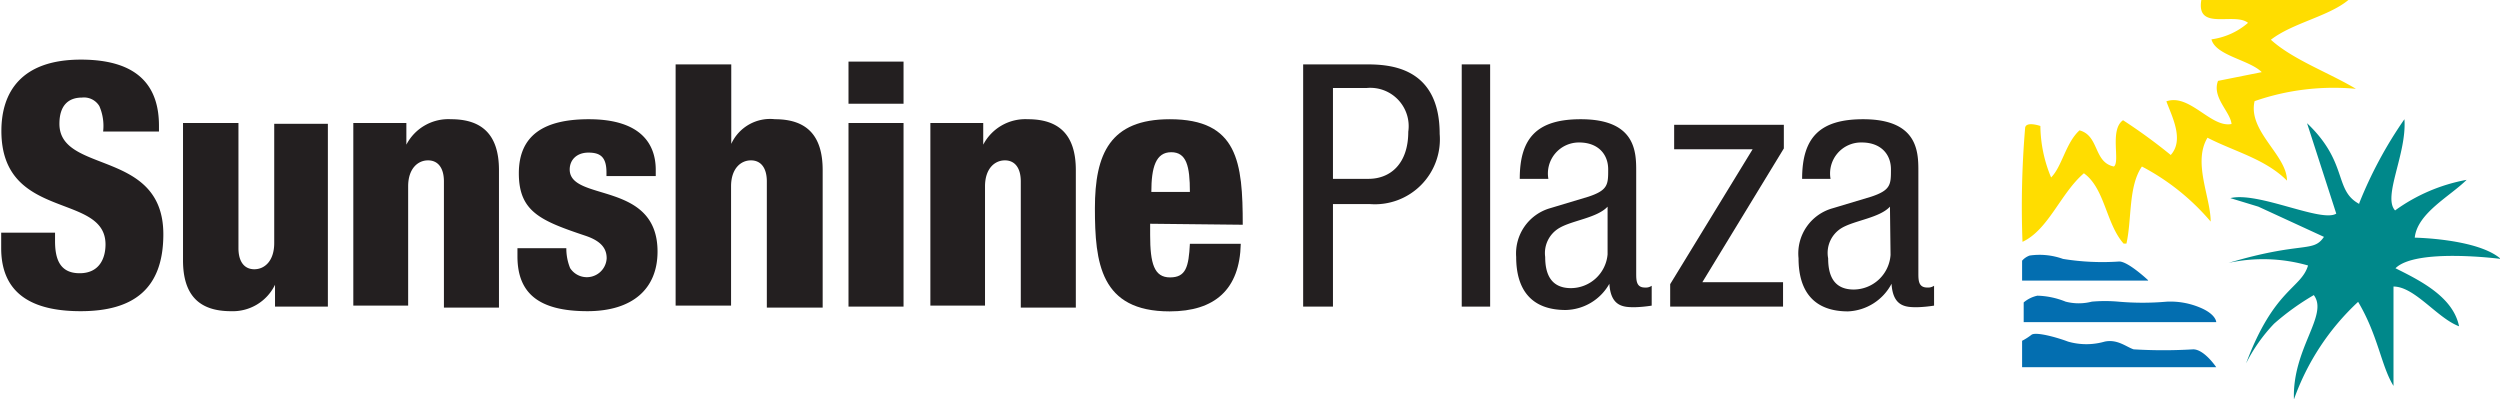 <svg xmlns="http://www.w3.org/2000/svg" viewBox="0 0 125.81 20.1"><defs><style>.cls-1{fill:#231f20;}.cls-2{fill:#fd0;}.cls-3{fill:#00888a;}.cls-4{fill:#036eb0;}</style></defs><title>shopping-centreAsset 11</title><g id="Layer_2" data-name="Layer 2"><g id="Layer_1-2" data-name="Layer 1"><path class="cls-1" d="M2.77,11.71v.42c0,.92.25,1.62,1.24,1.62s1.3-.75,1.3-1.45C5.31,9.67.07,11.14.07,6.59c0-1.95,1-3.59,4-3.59S8,4.45,8,6.33v.29H5.19A2.5,2.5,0,0,0,5,5.34a.9.9,0,0,0-.87-.43c-.72,0-1.14.43-1.14,1.32,0,2.54,5.23,1.26,5.23,5.56,0,2.77-1.53,3.87-4.16,3.87-2.08,0-4-.63-4-3.17v-.78Z"/><path class="cls-1" d="M16.5,15.43H13.84v-1.1h0a2.36,2.36,0,0,1-2.22,1.33c-1.57,0-2.41-.78-2.41-2.56V6.19H12v6.3c0,.67.29,1.06.8,1.06s1-.41,1-1.32v-6H16.5Z"/><path class="cls-1" d="M17.78,6.19h2.67V7.28h0A2.38,2.38,0,0,1,22.7,6c1.57,0,2.41.79,2.41,2.56v6.92H22.34V9.13c0-.67-.29-1.06-.8-1.06s-1,.41-1,1.31v6H17.78Z"/><path class="cls-1" d="M28.5,12.49a2.61,2.61,0,0,0,.19,1A1,1,0,0,0,30.53,13c0-.43-.2-.84-1.05-1.13-2.27-.76-3.37-1.21-3.37-3.15S27.41,6,29.63,6C32.22,6,33,7.22,33,8.55v.31H30.52V8.68c0-.8-.33-1-.91-1s-.94.36-.94.85c0,1.64,4.42.55,4.42,4.13,0,1.86-1.24,3-3.53,3-2.47,0-3.52-.92-3.52-2.76v-.41Z"/><path class="cls-1" d="M34,3.24H36.8v4h0A2.15,2.15,0,0,1,39,6c1.57,0,2.4.79,2.4,2.56v6.92H38.59V9.13c0-.67-.29-1.06-.8-1.06s-1,.41-1,1.31v6H34Z"/><path class="cls-1" d="M42.7,3.1h2.77V5.22H42.7Zm0,3.09h2.77v9.24H42.7Z"/><path class="cls-1" d="M46.82,6.19h2.66V7.28h0A2.39,2.39,0,0,1,51.73,6c1.57,0,2.41.79,2.41,2.56v6.92H51.37V9.13c0-.67-.29-1.06-.8-1.06s-1,.41-1,1.31v6H46.82Z"/><path class="cls-1" d="M57.88,11.26v.57c0,1.43.2,2.13,1,2.13s.94-.53,1-1.69h2.56c-.05,2.29-1.3,3.4-3.58,3.4-3.49,0-3.76-2.45-3.76-5.19S55.86,6,58.87,6c3.43,0,3.67,2.17,3.67,5.31Zm2-1.6c0-1.3-.17-2-.94-2s-1,.75-1,2Z"/><path class="cls-2" d="M118.18,0c-1,.83-2.8,1.15-3.9,2,1.1,1,2.91,1.65,4.28,2.47a12.11,12.11,0,0,0-5.1.62c-.35,1.52,1.63,2.71,1.63,4-1.1-1.1-2.67-1.47-4-2.16-.75,1.24.16,3,.16,4.22a11.62,11.62,0,0,0-3.46-2.77c-.69,1-.5,2.64-.78,3.88h-.14c-.89-1-.94-2.78-2-3.54-1.17,1-1.78,2.84-3.09,3.45a47.26,47.26,0,0,1,.13-5.7c0-.4.77-.13.77-.13a6.87,6.87,0,0,0,.54,2.59c.55-.55.74-1.75,1.43-2.37,1,.27.7,1.61,1.73,1.82.33-.24-.23-1.85.46-2.33a27.43,27.43,0,0,1,2.4,1.75c.69-.76.06-1.94-.22-2.7,1.17-.41,2.25,1.35,3.28,1.14-.06-.62-1-1.34-.68-2.17l2.2-.44c-.62-.62-2.32-.83-2.53-1.65a3.54,3.54,0,0,0,1.84-.83c-.69-.55-2.62.43-2.35-1.15h7.42"/><path class="cls-3" d="M118.72,10.24A21,21,0,0,1,121,6c.13,1.72-1.11,3.9-.47,4.59a8.86,8.86,0,0,1,3.6-1.54c-.82.82-2.48,1.67-2.61,2.91,0,0,3.17.05,4.33,1.07,0,0-4.27-.56-5.3.47,1.31.65,2.9,1.46,3.2,2.92-1.1-.41-2.23-2-3.3-2l0,5c-.62-1-.77-2.53-1.78-4.23a12.32,12.32,0,0,0-3.23,4.91c-.09-2.57,1.76-4.24,1-5.25a12.6,12.6,0,0,0-2,1.44,8.27,8.27,0,0,0-1.41,2c1.41-3.77,2.77-3.76,3.12-4.93a8.22,8.22,0,0,0-4-.13c3.73-1.11,4.25-.49,4.8-1.31l-3.3-1.52-1.41-.43c1.41-.34,4.59,1.25,5.33.78l-1.47-4.55c2.1,2,1.33,3.38,2.64,4.07"/><path class="cls-4" d="M108.1,14.1s-1-.94-1.45-.94a12.41,12.41,0,0,1-2.83-.13,3.49,3.49,0,0,0-1.68-.17.89.89,0,0,0-.38.26v1h6.34"/><path class="cls-4" d="M101.84,15.09v1.12h9.69s0-.39-.81-.73a3.86,3.86,0,0,0-1.67-.3,13.91,13.91,0,0,1-2.45,0,7.56,7.56,0,0,0-1.33,0,2.65,2.65,0,0,1-1.32,0,4.06,4.06,0,0,0-1.42-.3,1.58,1.58,0,0,0-.69.34"/><path class="cls-4" d="M101.76,17.19v1.29h9.77s-.6-.9-1.16-.9a25,25,0,0,1-3,0c-.38-.13-.81-.52-1.45-.39a3.34,3.34,0,0,1-1.85,0c-.55-.21-1.63-.51-1.84-.34a3,3,0,0,1-.47.3"/><path class="cls-1" d="M65.58,3.24h3.1c1.06,0,3.77,0,3.77,3.5a3.27,3.27,0,0,1-3.51,3.53H67.08v5.16h-1.5ZM67.08,9h1.79c1.09,0,2-.75,2-2.37a1.93,1.93,0,0,0-2.11-2.2H67.08Z"/><rect class="cls-1" x="73.56" y="3.24" width="1.43" height="12.19"/><path class="cls-1" d="M76.48,9c0-2.08.89-3,3.07-3,2.79,0,2.79,1.67,2.79,2.63v5.1c0,.38,0,.74.44.74a.51.51,0,0,0,.34-.09v1a6.51,6.51,0,0,1-.84.08c-.54,0-1.22,0-1.29-1.18h0a2.58,2.58,0,0,1-2.2,1.32c-1.71,0-2.49-1-2.49-2.67A2.37,2.37,0,0,1,78,10.48l1.93-.58c1-.33,1-.62,1-1.38s-.51-1.35-1.46-1.35A1.56,1.56,0,0,0,77.92,9V9Zm4.42,1.4c-.53.57-1.79.69-2.44,1.08a1.46,1.46,0,0,0-.7,1.45c0,.92.33,1.57,1.3,1.57A1.86,1.86,0,0,0,80.9,12.8Z"/><polygon class="cls-1" points="84.25 6.28 89.77 6.28 89.77 7.47 85.67 14.2 89.73 14.2 89.73 15.43 84.05 15.43 84.05 14.3 88.2 7.51 84.25 7.51 84.25 6.28"/><path class="cls-1" d="M90.69,9c0-2.08.89-3,3.07-3,2.78,0,2.78,1.67,2.78,2.63v5.1c0,.38,0,.74.45.74a.53.53,0,0,0,.34-.09v1a6.72,6.72,0,0,1-.84.08c-.55,0-1.23,0-1.3-1.18h0A2.6,2.6,0,0,1,93,15.67c-1.71,0-2.49-1-2.49-2.67a2.36,2.36,0,0,1,1.72-2.52l1.93-.58c1-.33,1-.62,1-1.38s-.51-1.35-1.47-1.35A1.56,1.56,0,0,0,92.12,9V9Zm4.42,1.4c-.53.57-1.79.69-2.44,1.08A1.46,1.46,0,0,0,92,13c0,.92.32,1.57,1.29,1.57a1.87,1.87,0,0,0,1.85-1.74Z"/></g></g></svg>